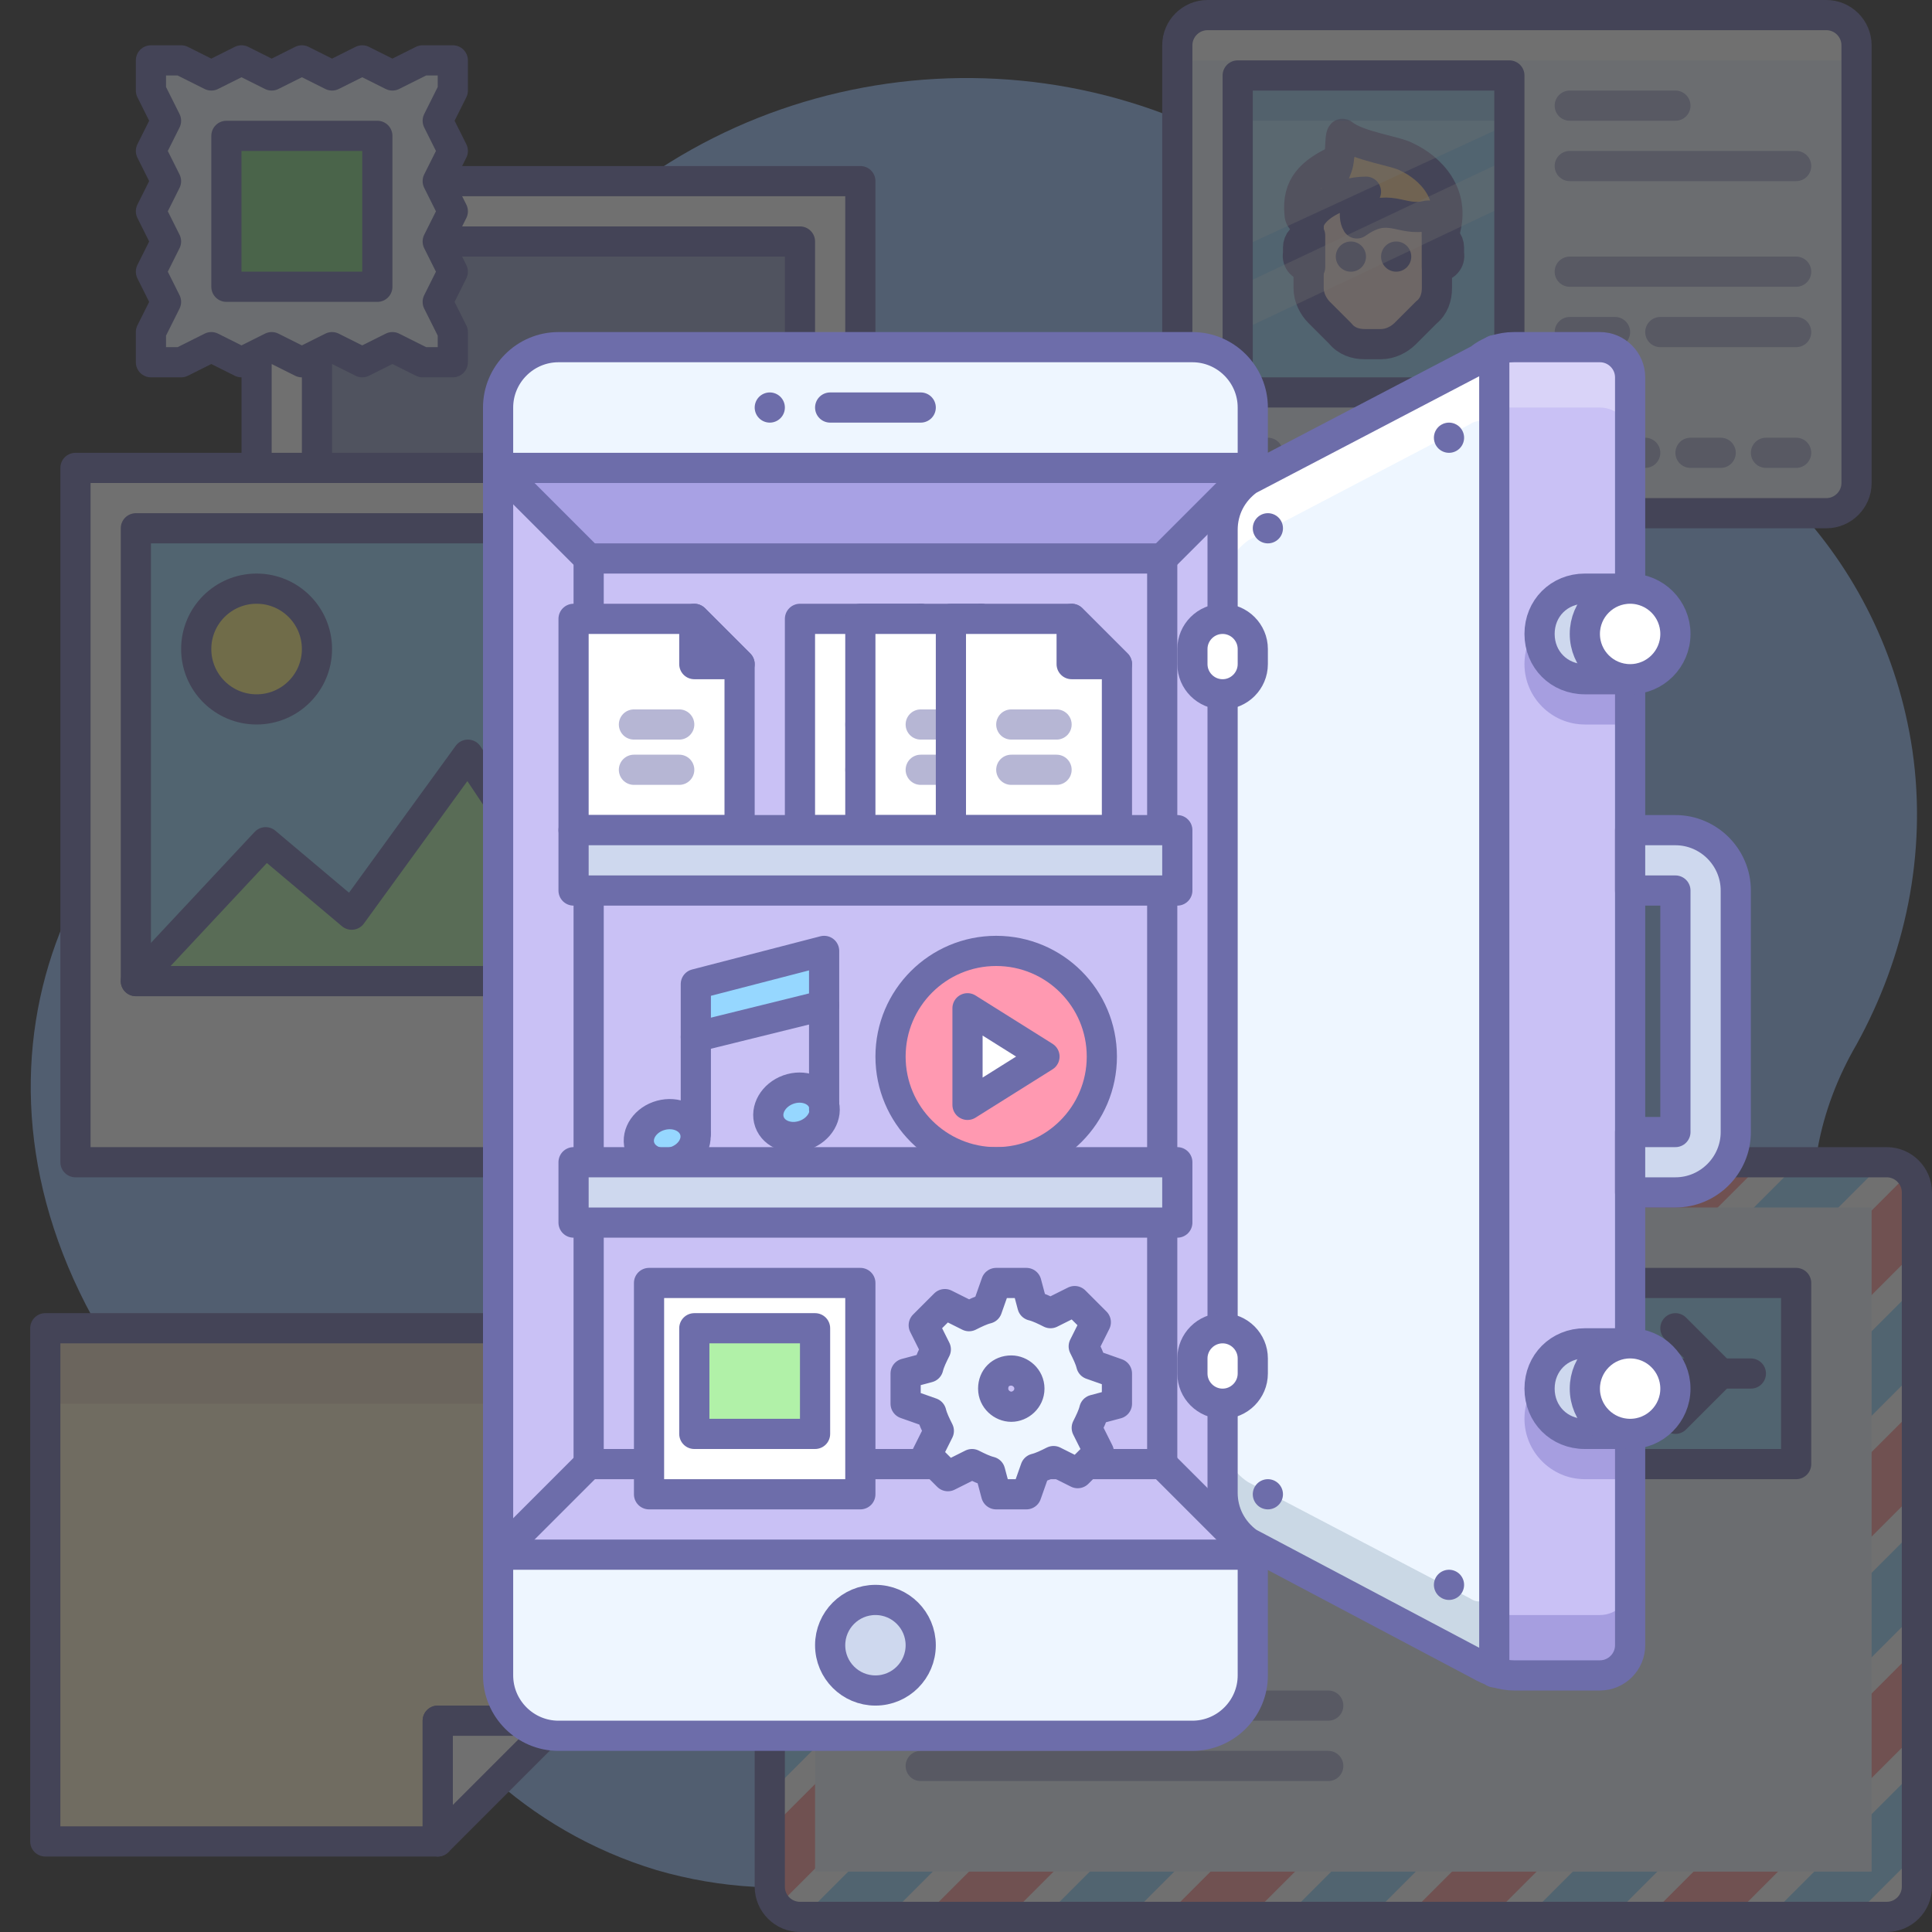 <?xml version="1.0" encoding="utf-8"?>
<!-- Generator: Adobe Illustrator 16.0.4, SVG Export Plug-In . SVG Version: 6.00 Build 0)  -->
<!DOCTYPE svg PUBLIC "-//W3C//DTD SVG 1.1//EN" "http://www.w3.org/Graphics/SVG/1.1/DTD/svg11.dtd">
<svg version="1.1" id="_x30_02" xmlns="http://www.w3.org/2000/svg" xmlns:xlink="http://www.w3.org/1999/xlink" x="0px" y="0px"
	 width="128px" height="128px" viewBox="0 0 128 128" style="enable-background:new 0 0 128 128;" xml:space="preserve">
<rect x="0" y="0" width="128" height="128" fill="#333333" stroke="none"/>
<style type="text/css">
<![CDATA[
	.st0{fill:#FFFFFF;stroke:#6D6DAA;stroke-width:2;stroke-linecap:round;stroke-linejoin:round;stroke-miterlimit:10;}
	.st1{opacity:0.3;fill:#C1A29F;}
	.st2{opacity:0.3;fill:#93765F;}
	.st3{fill:#48BC33;}
	.st4{fill:#8593BA;stroke:#6D6DAA;stroke-width:2;stroke-linecap:round;stroke-linejoin:round;stroke-miterlimit:10;}
	.st5{fill:#E0F3FF;}
	.st6{fill:#FF99B1;stroke:#6D6DAA;stroke-width:2;stroke-linecap:round;stroke-linejoin:round;stroke-miterlimit:10;}
	
		.st7{fill-rule:evenodd;clip-rule:evenodd;fill:#939FC6;stroke:#6D6DAA;stroke-width:2;stroke-linecap:round;stroke-linejoin:round;stroke-miterlimit:10;}
	.st8{fill:none;stroke:#6D6DAA;stroke-width:2;stroke-linecap:round;stroke-linejoin:round;stroke-dasharray:0,4;}
	.st9{fill:none;stroke:#6D6DAA;stroke-width:2;stroke-linecap:round;stroke-linejoin:round;stroke-dasharray:0.185,2.774;}
	.st10{opacity:0.3;fill:#FF9797;}
	.st11{opacity:0.3;fill:#FFF9E0;}
	.st12{opacity:0.3;fill:#FFFFFF;}
	.st13{opacity:0.3;fill-rule:evenodd;clip-rule:evenodd;fill:#FFF9E0;}
	.st14{fill:#4C5A7F;}
	.st15{fill:#D4EDFF;stroke:#6D6DAA;stroke-width:2;stroke-linecap:round;stroke-linejoin:round;stroke-miterlimit:10;}
	.st16{fill:#FF9797;stroke:#6D6DAA;stroke-width:2;stroke-linecap:round;stroke-linejoin:round;stroke-miterlimit:10;}
	.st17{fill-rule:evenodd;clip-rule:evenodd;fill:#DDD9FF;}
	.st18{fill:#4FBDFF;}
	.st19{fill:#80D880;}
	.st20{fill:#B1F1A8;}
	.st21{opacity:0.3;fill:#CC7E54;}
	.st22{opacity:0.5;fill:#FFFFFF;stroke:#6D6DAA;stroke-width:2;stroke-linecap:round;stroke-linejoin:round;stroke-miterlimit:10;}
	.st23{opacity:0.3;fill:#9EB2CC;}
	.st24{fill:none;stroke:#6D6DAA;stroke-width:2;stroke-linecap:round;stroke-linejoin:round;stroke-dasharray:0,11.963;}
	.st25{fill:#EAE2B0;}
	.st26{fill:none;stroke:#FFFFFF;stroke-width:2;stroke-linecap:round;stroke-linejoin:round;stroke-miterlimit:10;}
	
		.st27{fill-rule:evenodd;clip-rule:evenodd;fill:#CED8EE;stroke:#6D6DAA;stroke-width:2;stroke-linecap:round;stroke-linejoin:round;stroke-miterlimit:10;}
	.st28{fill:#FFD599;stroke:#6D6DAA;stroke-width:2;stroke-linecap:round;stroke-linejoin:round;stroke-miterlimit:10;}
	.st29{fill:#89DBBA;}
	.st30{opacity:0.5;fill:#F7A706;}
	.st31{fill:#EEF6FF;}
	.st32{fill:#EFDCD2;}
	.st33{opacity:0.3;fill:#6E7EB0;}
	.st34{opacity:0.3;fill:#0070B8;}
	.st35{opacity:0.8;fill:#FFFFFF;}
	.st36{fill:#B1F1A8;stroke:#6D6DAA;stroke-width:2;stroke-linecap:round;stroke-linejoin:round;stroke-miterlimit:10;}
	.st37{fill:none;stroke:#FF9797;stroke-width:2;stroke-linecap:round;stroke-linejoin:round;stroke-miterlimit:10;}
	.st38{opacity:0.25;fill:#FFFFFF;}
	.st39{fill:#59D19A;}
	.st40{fill:#97C1FF;stroke:#6D6DAA;stroke-width:2;stroke-linecap:round;stroke-linejoin:round;stroke-miterlimit:10;}
	.st41{fill:none;stroke:#6D6DAA;stroke-width:2;stroke-linecap:round;stroke-linejoin:round;}
	.st42{fill:#EEF6FF;stroke:#6D6DAA;stroke-width:2;stroke-linecap:round;stroke-linejoin:round;stroke-miterlimit:10;}
	.st43{opacity:0.3;fill:#D63C74;}
	.st44{fill:#231F20;}
	.st45{fill:#FFF27D;stroke:#6D6DAA;stroke-width:2;stroke-linecap:round;stroke-linejoin:round;stroke-miterlimit:10;}
	.st46{opacity:0.5;fill:#FFF9E0;}
	.st47{opacity:0.5;fill:#FFFFFF;}
	.st48{fill:none;stroke:#505070;stroke-width:2;stroke-linecap:round;stroke-linejoin:round;stroke-miterlimit:10;}
	.st49{fill:none;stroke:#5CBEFF;stroke-width:2;stroke-linecap:round;stroke-linejoin:round;stroke-miterlimit:10;}
	.st50{opacity:0.3;fill:#7369D6;}
	.st51{fill:#5CBEFF;}
	.st52{fill:none;stroke:#B6B6D4;stroke-width:2;stroke-linecap:round;stroke-linejoin:round;stroke-miterlimit:10;}
	.st53{opacity:0.3;fill:#7595B5;}
	.st54{fill:#F9E2DC;}
	.st55{clip-path:url(#SVGID_2_);}
	.st56{clip-path:url(#SVGID_4_);}
	.st57{clip-path:url(#SVGID_6_);}
	.st58{clip-path:url(#SVGID_8_);}
	.st59{opacity:0.3;fill:#7690A8;}
	.st60{opacity:0.3;fill:#DB4962;}
	.st61{fill:#C1A29F;}
	.st62{fill:#939FC6;}
	.st63{fill:none;stroke:#6D6DAA;stroke-width:2;stroke-linecap:round;stroke-linejoin:round;stroke-dasharray:0,12.678;}
	.st64{fill:none;stroke:#6D6DAA;stroke-width:2;stroke-linecap:round;stroke-linejoin:round;stroke-dasharray:0,12.678;}
	.st65{opacity:0.5;fill-rule:evenodd;clip-rule:evenodd;fill:#FFFFFF;}
	.st66{fill:none;stroke:#FFF27D;stroke-width:2;stroke-linecap:round;stroke-linejoin:round;stroke-miterlimit:10;}
	.st67{fill:none;stroke:#B1F1A8;stroke-width:2;stroke-linecap:round;stroke-linejoin:round;stroke-miterlimit:10;}
	.st68{fill:none;stroke:#5B6875;stroke-width:2;stroke-linecap:round;stroke-linejoin:round;stroke-miterlimit:10;}
	.st69{fill:#96D7FF;}
	.st70{fill:#97C1FF;}
	.st71{opacity:0.3;fill:none;stroke:#6D6DAA;stroke-width:2;stroke-linecap:round;stroke-linejoin:round;stroke-miterlimit:10;}
	.st72{fill:#C7E9FF;}
	.st73{fill:#C9C1F5;}
	.st74{opacity:0.3;}
	.st75{opacity:0.5;}
	.st76{opacity:0.7;}
	.st77{opacity:0.75;fill:#FFFFFF;}
	.st78{fill:#FFFAD1;stroke:#6D6DAA;stroke-width:2;stroke-linecap:round;stroke-linejoin:round;stroke-miterlimit:10;}
	.st79{fill:#FEDBC1;}
	.st80{fill:#FF91A9;}
	.st81{fill:#FF968C;}
	.st82{fill:#FF9797;}
	.st83{fill:#FF99B1;}
	.st84{fill:#6D6DAA;stroke:#6D6DAA;stroke-width:2;stroke-linecap:round;stroke-linejoin:round;stroke-miterlimit:10;}
	.st85{fill:#FFC661;}
	.st86{fill:#FFD288;}
	.st87{fill:#FFD599;}
	.st88{fill:#FFF27D;}
	.st89{fill:#FFF2CC;}
	.st90{fill:#FFF9E0;}
	.st91{fill:#FFFAD1;}
	.st92{fill:#FFFFFF;}
	.st93{opacity:0.3;fill:#48BC33;}
	.st94{opacity:0.5;fill:none;stroke:#6D6DAA;stroke-width:2;stroke-linecap:round;stroke-linejoin:round;stroke-miterlimit:10;}
	.st95{opacity:0.2;fill:#FFFFFF;stroke:#6D6DAA;stroke-width:2;stroke-linecap:round;stroke-linejoin:round;stroke-miterlimit:10;}
	.st96{opacity:0.4;fill:#F7A706;}
	.st97{fill:#CC7E54;}
	.st98{fill:none;stroke:#6D6DAA;stroke-width:2;stroke-linecap:round;stroke-linejoin:round;stroke-dasharray:0.179,2.684;}
	.st99{fill:#9EB2CC;}
	.st100{fill:#CED8EE;}
	.st101{fill:#9FADD3;}
	.st102{fill:#D6B5B0;stroke:#6D6DAA;stroke-width:2;stroke-linecap:round;stroke-linejoin:round;stroke-miterlimit:10;}
	.st103{fill:#939FC6;stroke:#6D6DAA;stroke-width:2;stroke-linecap:round;stroke-linejoin:round;stroke-miterlimit:10;}
	.st104{opacity:0.3;fill:#4C5A7F;}
	.st105{fill:#F2EED5;stroke:#6D6DAA;stroke-width:2;stroke-linecap:round;stroke-linejoin:round;stroke-miterlimit:10;}
	.st106{opacity:0.3;fill:#4F649E;}
	.st107{fill:none;stroke:#6D6DAA;stroke-width:2;stroke-linecap:round;stroke-linejoin:round;stroke-dasharray:0.191,2.857;}
	.st108{fill:#6D6DAA;}
	.st109{opacity:0.3;fill:#8484CF;}
	.st110{fill:#C9C1F5;stroke:#6D6DAA;stroke-width:2;stroke-linecap:round;stroke-linejoin:round;stroke-miterlimit:10;}
	.st111{fill:none;stroke:#6D6DAA;stroke-width:2;stroke-linecap:round;stroke-linejoin:round;stroke-dasharray:0.197,2.95;}
	.st112{fill-rule:evenodd;clip-rule:evenodd;fill:#C9C1F5;}
	.st113{fill-rule:evenodd;clip-rule:evenodd;fill:#FF99B1;}
	.st114{opacity:0.3;fill:#1C64BA;}
	.st115{fill-rule:evenodd;clip-rule:evenodd;fill:#FFFFFF;}
	.st116{fill:#89DBBA;stroke:#6D6DAA;stroke-width:2;stroke-linecap:round;stroke-linejoin:round;stroke-miterlimit:10;}
	.st117{fill:#FF9797;stroke:#6D6DAA;stroke-width:2;stroke-miterlimit:10;}
	.st118{fill:#FFC661;stroke:#6D6DAA;stroke-width:2;stroke-linecap:round;stroke-linejoin:round;stroke-miterlimit:10;}
	.st119{fill:#D4EDFF;}
	.st120{fill:none;stroke:#FF99B1;stroke-width:2;stroke-linecap:round;stroke-linejoin:round;stroke-miterlimit:10;}
	.st121{fill:#E0F3FF;stroke:#6D6DAA;stroke-width:2;stroke-linecap:round;stroke-linejoin:round;stroke-miterlimit:10;}
	.st122{fill:#FF968C;stroke:#6D6DAA;stroke-width:2;stroke-linecap:round;stroke-linejoin:round;stroke-miterlimit:10;}
	.st123{fill:#CED8EE;stroke:#6D6DAA;stroke-width:2;stroke-linecap:round;stroke-linejoin:round;stroke-miterlimit:10;}
	.st124{fill:#96D7FF;stroke:#6D6DAA;stroke-width:2;stroke-linecap:round;stroke-linejoin:round;stroke-miterlimit:10;}
	.st125{fill:#D6B5B0;}
	.st126{opacity:0.3;fill:#554DAD;}
	.st127{opacity:0.3;fill-rule:evenodd;clip-rule:evenodd;fill:#554DAD;}
	.st128{opacity:0.5;fill:#939FC6;stroke:#6D6DAA;stroke-width:2;stroke-linecap:round;stroke-linejoin:round;stroke-miterlimit:10;}
	.st129{fill:none;stroke:#6D6DAA;stroke-width:2;stroke-linecap:round;stroke-linejoin:round;stroke-dasharray:0.192,2.884;}
	.st130{clip-path:url(#SVGID_10_);}
	.st131{clip-path:url(#SVGID_12_);}
	.st132{clip-path:url(#SVGID_14_);}
	.st133{clip-path:url(#SVGID_16_);}
	.st134{fill:none;stroke:#5ECCA0;stroke-width:2;stroke-linecap:round;stroke-linejoin:round;stroke-miterlimit:10;}
	.st135{opacity:0.3;fill:#BF914C;}
	.st136{fill:#7690A8;}
	.st137{fill:#DB4962;}
	.st138{opacity:0.7;fill:#FFFFFF;stroke:#6D6DAA;stroke-width:2;stroke-linecap:round;stroke-linejoin:round;stroke-miterlimit:10;}
	
		.st139{fill-rule:evenodd;clip-rule:evenodd;fill:none;stroke:#6D6DAA;stroke-width:2;stroke-linecap:round;stroke-linejoin:round;stroke-miterlimit:10;}
	.st140{fill:#A8D5FF;}
	.st141{fill:#FFF2CC;stroke:#6D6DAA;stroke-width:2;stroke-linecap:round;stroke-linejoin:round;stroke-miterlimit:10;}
	.st142{opacity:0.3;fill:#5B58BC;}
	.st143{opacity:0.3;fill:#289963;}
	.st144{opacity:0.3;fill:#5CBEFF;}
	.st145{fill:none;stroke:#939FC6;stroke-width:2;stroke-linecap:round;stroke-linejoin:round;stroke-miterlimit:10;}
	.st146{fill:none;stroke:#6D6DAA;stroke-width:2;stroke-linecap:round;stroke-linejoin:round;stroke-miterlimit:10;}
]]>
</style>
<g class="st74">
	<path class="st70" d="M126.7,49.7c-1.9-12.8-11.5-22.5-23.5-25c-4.3-0.9-8.1-3.2-10.9-6.5c-2.5-3-5.5-5.6-9.1-7.7
		c-15.5-9.4-35.9-6.1-47.5,7.8c-3.9,4.6-6.4,9.8-7.7,15.3c-1.4,5.9-5.5,10.9-10.9,13.7C3,54.5-4.1,73.6,8.8,91.5
		c1.5,2.1,3.9,3.7,6.4,4.9c4.6,2.2,8.1,6.1,10,10.9c3.2,7.7,9.7,14,18.3,16.6c8.6,2.5,17.4,0.8,24.3-3.9c4.8-3.4,10.9-4.5,16.6-2.9
		c8.3,2.2,17.4,0.8,24.9-4.7c9.4-6.9,13.4-18.4,11.2-29.1c-1-4.9,0-9.8,2.5-14.1C126.2,63.4,127.7,56.6,126.7,49.7z"/>
	<g>
		<rect x="51" y="37" class="st92" width="34" height="22"/>
		<rect x="51" y="37" class="st146" width="34" height="22"/>
		<line class="st94" x1="56" y1="42" x2="68" y2="42"/>
		<line class="st94" x1="56" y1="46" x2="63" y2="46"/>
	</g>
	<g>
		<rect x="17" y="12" class="st0" width="40" height="46"/>
		<rect x="21" y="16" class="st103" width="32" height="30"/>
	</g>
	<g>
		<rect x="5" y="31" class="st0" width="40" height="46"/>
		<rect x="9" y="35" class="st124" width="32" height="30"/>
		<polygon class="st36" points="41,65 9,65 17.6,55.8 23.3,60.6 31,50 		"/>
		<circle class="st45" cx="17" cy="43" r="4"/>
	</g>
	<g>
		<path class="st92" d="M125,127H53c-1.1,0-2-0.9-2-2V79c0-1.1,0.9-2,2-2h72c1.1,0,2,0.9,2,2v46C127,126.1,126.1,127,125,127z"/>
		<g>
			<polygon class="st69" points="58.8,127 108.8,77 103.2,77 53.2,127 			"/>
			<polygon class="st82" points="66.8,127 116.8,77 111.2,77 61.2,127 			"/>
			<polygon class="st69" points="74.8,127 124.8,77 119.2,77 69.2,127 			"/>
			<path class="st82" d="M82.8,127L127,82.8V79c0-0.5-0.2-1-0.5-1.3L77.2,127H82.8z"/>
			<polygon class="st69" points="90.8,127 127,90.8 127,85.2 85.2,127 			"/>
			<polygon class="st82" points="51,94.8 68.8,77 63.2,77 51,89.2 			"/>
			<polygon class="st69" points="51,102.8 76.8,77 71.2,77 51,97.2 			"/>
			<polygon class="st82" points="51,110.8 84.8,77 79.2,77 51,105.2 			"/>
			<polygon class="st69" points="51,118.8 92.8,77 87.2,77 51,113.2 			"/>
			<path class="st82" d="M95.2,77L51,121.2v3.8c0,0.5,0.2,1,0.5,1.3L100.8,77H95.2z"/>
			<polygon class="st82" points="98.8,127 127,98.8 127,93.2 93.2,127 			"/>
			<polygon class="st69" points="106.8,127 127,106.8 127,101.2 101.2,127 			"/>
			<polygon class="st82" points="114.8,127 127,114.8 127,109.2 109.2,127 			"/>
			<polygon class="st69" points="122.8,127 127,122.8 127,117.2 117.2,127 			"/>
			<polygon class="st69" points="51,86.8 60.8,77 55.2,77 51,81.2 			"/>
		</g>
		<rect x="54" y="80" class="st31" width="70" height="44"/>
		<rect x="106" y="85" class="st124" width="13" height="12"/>
		<path class="st146" d="M125,127H53c-1.1,0-2-0.9-2-2V79c0-1.1,0.9-2,2-2h72c1.1,0,2,0.9,2,2v46C127,126.1,126.1,127,125,127z"/>
		<g class="st75">
			<line class="st146" x1="61" y1="109" x2="70" y2="109"/>
			<line class="st146" x1="61" y1="113" x2="88" y2="113"/>
			<line class="st146" x1="61" y1="117" x2="88" y2="117"/>
		</g>
		<g>
			<line class="st146" x1="109" y1="92" x2="109" y2="90"/>
			<line class="st146" x1="109" y1="91" x2="116" y2="91"/>
			<line class="st146" x1="111" y1="88" x2="114" y2="91"/>
			<line class="st146" x1="111" y1="94" x2="114" y2="91"/>
		</g>
	</g>
	<g>
		<polygon class="st92" points="29,122 29,114 37,114 		"/>
		<polygon class="st89" points="29,122 3,122 3,88 37,88 37,114 29,114 		"/>
		<rect x="3" y="88" class="st1" width="34" height="5"/>
		<polygon class="st146" points="29,122 29,114 37,114 		"/>
		<polygon class="st146" points="29,122 3,122 3,88 37,88 37,114 29,114 		"/>
	</g>
	<g>
		<polygon class="st31" points="30,24 28,24 26,23 24,24 22,23 20,24 18,23 16,24 14,23 12,24 10,24 10,22 11,20 10,18 11,16 10,14 
			11,12 10,10 11,8 10,6 10,4 12,4 14,5 16,4 18,5 20,4 22,5 24,4 26,5 28,4 30,4 30,6 29,8 30,10 29,12 30,14 29,16 30,18 29,20 
			30,22 		"/>
		<polygon class="st146" points="30,24 28,24 26,23 24,24 22,23 20,24 18,23 16,24 14,23 12,24 10,24 10,22 11,20 10,18 11,16 
			10,14 11,12 10,10 11,8 10,6 10,4 12,4 14,5 16,4 18,5 20,4 22,5 24,4 26,5 28,4 30,4 30,6 29,8 30,10 29,12 30,14 29,16 30,18 
			29,20 30,22 		"/>
		<rect x="15" y="9" class="st19" width="10" height="10"/>
		<rect x="15" y="9" class="st146" width="10" height="10"/>
	</g>
	<g>
		<path class="st31" d="M121,34H80c-1.1,0-2-0.9-2-2V3c0-1.1,0.9-2,2-2h41c1.1,0,2,0.9,2,2v29C123,33.1,122.1,34,121,34z"/>
		<path class="st92" d="M78,3v1h45V3c0-1.1-0.9-2-2-2H80C78.9,1,78,1.9,78,3z"/>
		<path class="st146" d="M121,34H80c-1.1,0-2-0.9-2-2V3c0-1.1,0.9-2,2-2h41c1.1,0,2,0.9,2,2v29C123,33.1,122.1,34,121,34z"/>
		<g>
			<rect x="82" y="5" class="st69" width="18" height="21"/>
			<g>
				<path class="st54" d="M91.5,22.8h-1.1c-0.6,0-1.2-0.2-1.6-0.7l-1.4-1.4c-0.4-0.4-0.7-1-0.7-1.6v-4.2c0-1.4,1.1-2.5,2.5-2.5h3.4
					c1.4,0,2.5,1.1,2.5,2.5v4.2c0,0.6-0.2,1.2-0.7,1.6l-1.4,1.4C92.7,22.5,92.1,22.8,91.5,22.8z"/>
				<path class="st21" d="M93.2,21.3c-0.4,0.4-1,0.7-1.6,0.7h-1.1c-0.6,0-1.2-0.2-1.6-0.7l-1.4-1.4c-0.4-0.4-0.7-1-0.7-1.6v0.8
					c0,0.6,0.2,1.2,0.7,1.6l1.4,1.4c0.4,0.4,1,0.7,1.6,0.7h1.1c0.6,0,1.2-0.2,1.6-0.7l1.4-1.4c0.4-0.4,0.7-1,0.7-1.6v-0.8
					c0,0.6-0.2,1.2-0.7,1.6L93.2,21.3z"/>
				<path class="st21" d="M92.7,12.4h-3.4c-1.4,0-2.5,1.1-2.5,2.5v0.7c0-1.3,2.1-2.3,3.8-2.3c-0.7,0.6-0.9,1.7-0.6,2.1
					c2.1-1.5,2.9-0.1,4.6-0.5c0.7-0.2,0.7,1.3,0.7,1.3v-1.3C95.2,13.5,94.1,12.4,92.7,12.4z"/>
				<path class="st87" d="M93.2,10.4c1.5,0.7,3.3,2.4,2.5,5c-0.1,0.4-0.4,0-0.5,0.2c0,0,0-1.5-0.7-1.3c-1.7,0.4-2.5-1-4.6,0.5
					c-0.3-0.5-0.1-1.6,0.6-2.1c-1.7,0-3.8,1.1-3.8,2.3c0,0-0.6-0.4-0.6-0.8c-0.2-1.9,0.8-2.8,2.5-3.6c0.3-0.1,0.1-2,0.4-1.7
					C90,9.7,92.5,10,93.2,10.4z"/>
				<g class="st74">
					<path class="st97" d="M90.6,12c-1.7,0-3.8,1.1-3.8,2.3c0,0-0.6-0.4-0.6-0.8c0-0.1,0-0.1,0-0.2c0,0.2,0,0.5,0,0.8
						c0,0.4,0.6,0.8,0.6,0.8c0-1.1,1.7-2.1,3.3-2.3C90.2,12.4,90.3,12.1,90.6,12z"/>
					<path class="st97" d="M95.7,14.7c-0.1,0.4-0.4,0-0.5,0.2c0,0,0-1.5-0.7-1.3c-1.7,0.4-2.5-1-4.6,0.5c0-0.1-0.1-0.2-0.1-0.2
						c-0.1,0.3,0,0.7,0.1,0.9c2.1-1.5,2.9-0.1,4.6-0.5c0.7-0.2,0.7,1.3,0.7,1.3c0.1-0.2,0.4,0.2,0.5-0.2c0.2-0.5,0.2-1.1,0.2-1.5
						C95.9,14.1,95.8,14.4,95.7,14.7z"/>
				</g>
				<path class="st54" d="M95.2,17.7L95.2,17.7v-2.1l0,0c0.5,0,0.8,0.4,0.8,0.8v0.4C96.1,17.3,95.7,17.7,95.2,17.7z"/>
				<path class="st54" d="M86.8,17.7L86.8,17.7v-2.1l0,0c-0.5,0-0.8,0.4-0.8,0.8v0.4C85.9,17.3,86.3,17.7,86.8,17.7z"/>
				<path class="st146" d="M93.2,10.4c1.5,0.7,3.3,2.4,2.5,5c-0.1,0.4-0.4,0-0.5,0.2c0,0,0-1.5-0.7-1.3c-1.7,0.4-2.5-1-4.6,0.5
					c-0.3-0.5-0.1-1.6,0.6-2.1c-1.7,0-3.8,1.1-3.8,2.3c0,0-0.6-0.4-0.6-0.8c-0.2-1.9,0.8-2.8,2.5-3.6c0.3-0.1,0.1-2,0.4-1.7
					C90,9.7,92.5,10,93.2,10.4z"/>
				<path class="st146" d="M95.2,17.7L95.2,17.7v-2.1l0,0c0.5,0,0.8,0.4,0.8,0.8v0.4C96.1,17.3,95.7,17.7,95.2,17.7z"/>
				<path class="st146" d="M86.8,17.7L86.8,17.7v-2.1l0,0c-0.5,0-0.8,0.4-0.8,0.8v0.4C85.9,17.3,86.3,17.7,86.8,17.7z"/>
				<path class="st0" d="M88.7,10.5c0,0.4-0.2,0.8-0.4,1.3"/>
				<path class="st146" d="M95.2,15.6v3.5c0,0.6-0.2,1.2-0.7,1.6l-1.4,1.4c-0.4,0.4-1,0.7-1.6,0.7h-1.1c-0.6,0-1.2-0.2-1.6-0.7
					l-1.4-1.4c-0.4-0.4-0.7-1-0.7-1.6v-4.2"/>
				<line class="st146" x1="89.5" y1="17" x2="89.5" y2="17"/>
				<line class="st146" x1="92.5" y1="17" x2="92.5" y2="17"/>
			</g>
			<rect x="82" y="5" class="st114" width="18" height="3"/>
			<polygon class="st12" points="100,10.5 82,19 82,22 100,13.5 			"/>
			<polygon class="st12" points="100,5 82,5 82,16.5 100,8.2 			"/>
			<rect x="82" y="5" class="st146" width="18" height="21"/>
		</g>
		<g class="st75">
			<g>
				<line class="st146" x1="104" y1="7" x2="111" y2="7"/>
			</g>
			<g>
				<line class="st146" x1="104" y1="11" x2="119" y2="11"/>
			</g>
			<g>
				<line class="st146" x1="104" y1="18" x2="119" y2="18"/>
			</g>
			<g>
				<line class="st146" x1="82" y1="30" x2="84" y2="30"/>
			</g>
			<g>
				<line class="st146" x1="87" y1="30" x2="89" y2="30"/>
			</g>
			<g>
				<line class="st146" x1="92" y1="30" x2="94" y2="30"/>
			</g>
			<g>
				<line class="st146" x1="97" y1="30" x2="99" y2="30"/>
			</g>
			<g>
				<line class="st146" x1="102" y1="30" x2="104" y2="30"/>
			</g>
			<g>
				<line class="st146" x1="107" y1="30" x2="109" y2="30"/>
			</g>
			<g>
				<line class="st146" x1="112" y1="30" x2="114" y2="30"/>
			</g>
			<g>
				<line class="st146" x1="117" y1="30" x2="119" y2="30"/>
			</g>
			<g>
				<line class="st146" x1="104" y1="22" x2="107" y2="22"/>
			</g>
			<g>
				<line class="st146" x1="110" y1="22" x2="119" y2="22"/>
			</g>
		</g>
	</g>
</g>
<path class="st42" d="M79,115H37c-2.2,0-4-1.8-4-4V27c0-2.2,1.8-4,4-4h42c2.2,0,4,1.8,4,4v84C83,113.2,81.2,115,79,115z"/>
<g>
	<g>
		<rect x="33" y="31" class="st73" width="50" height="72"/>
		<polygon class="st142" points="33,31 39,37 77,37 83,31 		"/>
		<rect x="39" y="37" class="st146" width="38" height="60"/>
		<line class="st146" x1="33" y1="31" x2="39" y2="37"/>
		<line class="st146" x1="33" y1="103" x2="39" y2="97"/>
		<line class="st146" x1="83" y1="31" x2="77" y2="37"/>
		<line class="st146" x1="83" y1="103" x2="77" y2="97"/>
		<g>
			<polygon class="st0" points="49,55 38,55 38,41 46,41 49,44 			"/>
			<g class="st75">
				<line class="st146" x1="42" y1="48" x2="45" y2="48"/>
				<line class="st146" x1="42" y1="51" x2="45" y2="51"/>
			</g>
			<polygon class="st146" points="46,41 46,44 49,44 			"/>
		</g>
		<g>
			<polygon class="st0" points="64,55 53,55 53,41 61,41 64,44 			"/>
			<g class="st75">
				<line class="st146" x1="57" y1="48" x2="60" y2="48"/>
				<line class="st146" x1="57" y1="51" x2="60" y2="51"/>
			</g>
			<polygon class="st146" points="61,41 61,44 64,44 			"/>
		</g>
		<g>
			<polygon class="st0" points="68,55 57,55 57,41 65,41 68,44 			"/>
			<g class="st75">
				<line class="st146" x1="61" y1="48" x2="64" y2="48"/>
				<line class="st146" x1="61" y1="51" x2="64" y2="51"/>
			</g>
			<polygon class="st146" points="65,41 65,44 68,44 			"/>
		</g>
		<g>
			<polygon class="st0" points="74,55 63,55 63,41 71,41 74,44 			"/>
			<g class="st75">
				<line class="st146" x1="67" y1="48" x2="70" y2="48"/>
				<line class="st146" x1="67" y1="51" x2="70" y2="51"/>
			</g>
			<polygon class="st146" points="71,41 71,44 74,44 			"/>
		</g>
		<g>
			
				<ellipse transform="matrix(0.965 -0.263 0.263 0.965 -18.279 14.301)" class="st124" cx="44.2" cy="75.4" rx="1.9" ry="1.6"/>
			
				<ellipse transform="matrix(0.941 -0.338 0.338 0.941 -21.826 22.188)" class="st124" cx="52.8" cy="73.7" rx="1.9" ry="1.6"/>
			<line class="st146" x1="46.1" y1="75.1" x2="46.1" y2="68.7"/>
			<line class="st146" x1="54.6" y1="73.5" x2="54.6" y2="66.6"/>
			<polygon class="st124" points="54.6,66.6 46.1,68.7 46.1,65.2 54.6,63 			"/>
		</g>
		<g>
			<circle class="st6" cx="66" cy="70" r="7"/>
			<polygon class="st0" points="64.1,73.2 64.1,66.8 69.2,70 			"/>
		</g>
		<rect x="38" y="55" class="st123" width="40" height="4"/>
		<rect x="38" y="77" class="st123" width="40" height="4"/>
		<g>
			<rect x="43" y="85" class="st0" width="14" height="14"/>
			<rect x="46" y="88" class="st36" width="8" height="7"/>
		</g>
		<g>
			<path class="st42" d="M74,93V91l-1.7-0.6c-0.1-0.4-0.3-0.8-0.5-1.2l0.8-1.6l-1.4-1.4l-1.6,0.8c-0.4-0.2-0.8-0.4-1.2-0.5L68,85H66
				l-0.6,1.7c-0.4,0.1-0.8,0.3-1.2,0.5l-1.6-0.8l-1.4,1.4l0.8,1.6c-0.2,0.4-0.4,0.8-0.5,1.2L60,91V93l1.7,0.6
				c0.1,0.4,0.3,0.8,0.5,1.2l-0.8,1.6l1.4,1.4l1.6-0.8c0.4,0.2,0.8,0.4,1.2,0.5L66,99H68l0.6-1.7c0.4-0.1,0.8-0.3,1.2-0.5l1.6,0.8
				l1.4-1.4l-0.8-1.6c0.2-0.4,0.4-0.8,0.5-1.2L74,93z M67,93.2c-0.6,0-1.2-0.5-1.2-1.2s0.5-1.2,1.2-1.2c0.6,0,1.2,0.5,1.2,1.2
				S67.6,93.2,67,93.2z"/>
		</g>
		<rect x="33" y="31" class="st146" width="50" height="72"/>
	</g>
</g>
<line class="st146" x1="55" y1="27" x2="61" y2="27"/>
<line class="st146" x1="51" y1="27" x2="51" y2="27"/>
<circle class="st123" cx="58" cy="109" r="3"/>
<g>
	<path class="st73" d="M100,111h6c1.1,0,2-0.9,2-2V25c0-1.1-0.9-2-2-2h-6c-0.6,0-1,0.4-1,1v86C99,110.6,99.4,111,100,111z"/>
	<path class="st126" d="M108,40L108,40h-3c-2.2,0-4,1.8-4,4s1.8,4,4,4h3l0,0V40z"/>
	<path class="st126" d="M108,90L108,90h-3c-2.2,0-4,1.8-4,4c0,2.2,1.8,4,4,4h3l0,0V90z"/>
	<path class="st126" d="M108,105v4c0,1.1-0.9,2-2,2h-6c-0.6,0-1-0.4-1-1v-3h7C107.1,107,108,106.1,108,105z"/>
	<path class="st12" d="M100,23h6c1.1,0,2,0.9,2,2v4c0-1.1-0.9-2-2-2h-7v-3C99,23.5,99.4,23,100,23z"/>
	<path class="st31" d="M82.7,102.2l14.7,7.7c0.7,0.5,1.6,0,1.6-0.8V25c0-0.8-0.9-1.3-1.6-0.8l-14.7,7.7c-1.1,0.8-1.7,2-1.7,3.3V99
		C81,100.3,81.6,101.5,82.7,102.2z"/>
	<path class="st59" d="M82.7,98.2l14.7,7.7c0.7,0.5,1.6,0,1.6-0.8v4c0,0.8-0.9,1.3-1.6,0.8l-14.7-7.7c-1.1-0.8-1.7-2-1.7-3.3v-4
		C81,96.3,81.6,97.5,82.7,98.2z"/>
	<path class="st92" d="M82.7,31.8l14.7-7.7c0.7-0.5,1.6,0,1.6,0.8v4c0-0.8-0.9-1.3-1.6-0.8l-14.7,7.7c-1.1,0.8-1.7,2-1.7,3.3v-4
		C81,33.8,81.6,32.6,82.7,31.8z"/>
	<path class="st146" d="M100.3,23h5.7c1.1,0,2,0.9,2,2v84c0,1.1-0.9,2-2,2h-5.7c-0.8,0-1.6-0.3-2.3-0.7l-15.3-8.1
		c-1.1-0.8-1.7-2-1.7-3.3V35.1c0-1.3,0.6-2.5,1.7-3.3L98,23.8C98.6,23.3,99.4,23,100.3,23z"/>
	<g>
		<path class="st123" d="M105,95h3v-6h-3c-1.7,0-3,1.3-3,3l0,0C102,93.7,103.3,95,105,95z"/>
		<circle class="st0" cx="108" cy="92" r="3"/>
		<path class="st123" d="M105,45h3v-6h-3c-1.7,0-3,1.3-3,3l0,0C102,43.7,103.3,45,105,45z"/>
		<circle class="st0" cx="108" cy="42" r="3"/>
	</g>
	<line class="st42" x1="84" y1="35" x2="84" y2="35"/>
	<line class="st146" x1="84" y1="99" x2="84" y2="99"/>
	<line class="st42" x1="96" y1="29" x2="96" y2="29"/>
	<line class="st146" x1="96" y1="105" x2="96" y2="105"/>
	<path class="st123" d="M108,55v4h3v16h-3v4h3c2.2,0,4-1.8,4-4V59c0-2.2-1.8-4-4-4H108z"/>
	<line class="st123" x1="99" y1="23.2" x2="99" y2="110.8"/>
	<path class="st0" d="M79,44v-1c0-1.1,0.9-2,2-2l0,0c1.1,0,2,0.9,2,2v1c0,1.1-0.9,2-2,2l0,0C79.9,46,79,45.1,79,44z"/>
	<path class="st0" d="M79,91v-1c0-1.1,0.9-2,2-2l0,0c1.1,0,2,0.9,2,2v1c0,1.1-0.9,2-2,2l0,0C79.9,93,79,92.1,79,91z"/>
</g>
</svg>
